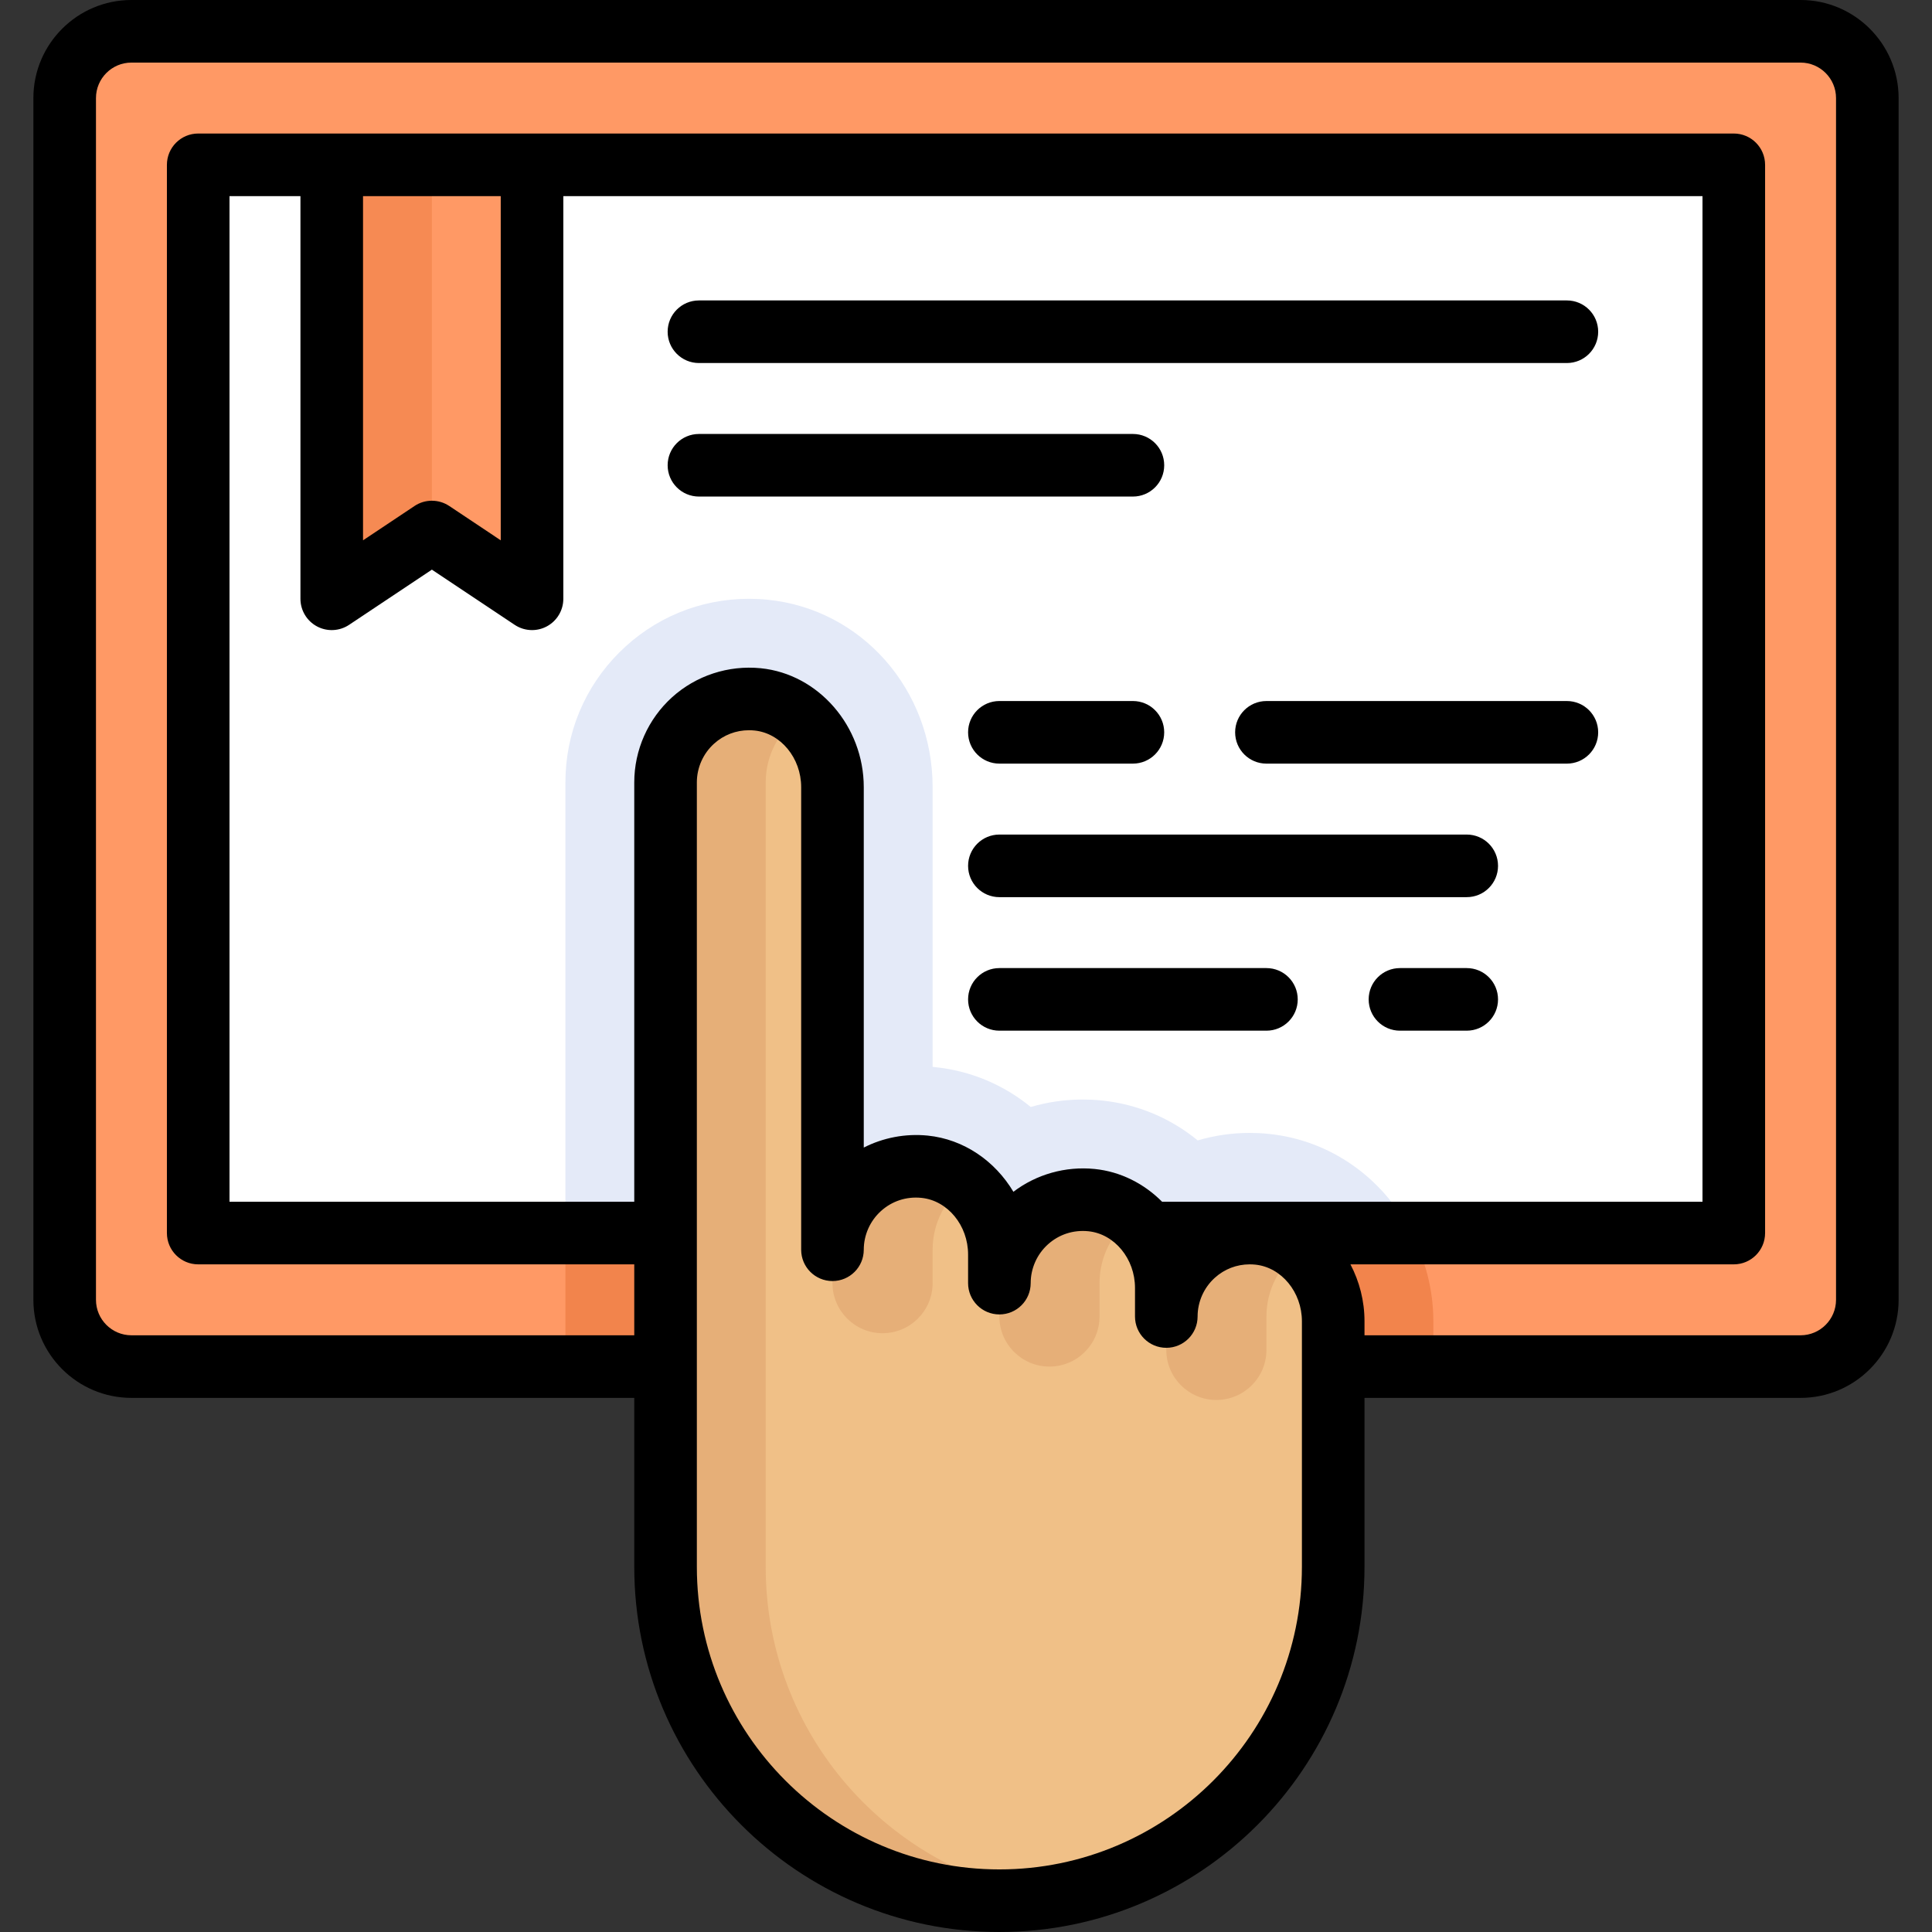 <?xml version="1.0"?>
<svg xmlns="http://www.w3.org/2000/svg" xmlns:xlink="http://www.w3.org/1999/xlink" version="1.1" id="Layer_1" x="0px" y="0px" viewBox="0 0 512 512" style="enable-background:new 0 0 512 512;" xml:space="preserve" width="512px" height="512px" class=""><rect x="0" y="0" width="512" height="512" fill="#333333" stroke="none"/><g><path style="fill:#FF9965" d="M477.166,362.16H34.834c-9.772,0-17.693-7.921-17.693-17.693V25.987  c0-9.772,7.921-17.693,17.693-17.693h442.333c9.772,0,17.693,7.921,17.693,17.693v318.479  C494.86,354.239,486.939,362.16,477.166,362.16z" data-original="#707487" class="" data-old_color="#ff9965"/><path style="fill:#F2844C" d="M149.84,326.773v35.387h230.013v-12.009c0-8.477-2.188-16.373-5.792-23.377H149.84z" data-original="#5B5D6E" class="active-path" data-old_color="#F08751"/><rect x="52.527" y="43.68" style="fill:#FFFFFF;" width="406.946" height="283.093" data-original="#FFFFFF" class=""/><path style="fill:#E4EAF8;" d="M203.421,158.933c-1.658-0.166-3.301-0.247-4.923-0.247c-0.001,0-0.001,0-0.001,0  c-12.997,0-25.216,5.06-34.406,14.251c-9.191,9.191-14.251,21.409-14.251,34.406v119.43h224.221  c-7.374-14.333-21.192-24.617-37.94-26.293c-1.658-0.166-3.301-0.247-4.924-0.247c-4.787,0-9.416,0.696-13.789,1.989  c-7.088-5.81-15.842-9.621-25.52-10.589c-1.658-0.166-3.301-0.247-4.924-0.247c-4.742,0-9.38,0.673-13.804,1.975  c-7.086-5.802-15.834-9.607-25.504-10.575c-0.167-0.017-0.335-0.032-0.501-0.048v-74.135  C247.153,182.783,228.352,161.428,203.421,158.933z" data-original="#E4EAF8"/><path style="fill:#F0C087;" d="M353.313,415.24v-65.089c0-11.569-8.325-22.111-19.836-23.263  c-13.239-1.325-24.397,9.036-24.397,22.002v-7.586c0-11.569-8.325-22.111-19.836-23.263c-13.239-1.325-24.397,9.036-24.397,22.002  v-7.586c0-11.569-8.325-22.111-19.836-23.263c-13.239-1.325-24.397,9.036-24.397,22.002V208.601  c0-11.569-8.325-22.111-19.836-23.263c-13.239-1.325-24.397,9.036-24.397,22.002v207.896c0,48.859,39.608,88.467,88.467,88.467l0,0  C313.706,503.706,353.313,464.099,353.313,415.24z" data-original="#F0C087"/><polygon style="fill:#FF9965" points="87.914,43.68 87.914,158.687 114.454,140.994 140.994,158.687 140.994,43.68 " data-original="#FF5050" class="" data-old_color="#ff9965"/><polygon style="fill:#F68A53" points="87.914,43.68 87.914,158.687 114.454,140.994 114.454,43.68 " data-original="#C84146" class="" data-old_color="#F78F5A"/><g>
	<path style="fill:#E6AF78;" d="M256,313.603c-4.409-3.332-10.031-5.139-16.164-4.333c-10.693,1.405-19.223,12.698-19.223,23.483   v7.289c0,7.328,5.942,13.27,13.27,13.27l0,0c7.328,0,13.27-5.942,13.27-13.27v-8.847C247.153,323.984,250.659,317.64,256,313.603z" data-original="#E6AF78" class=""/>
	<path style="fill:#E6AF78;" d="M300.233,322.449c-4.409-3.332-10.031-5.139-16.164-4.333   c-10.693,1.406-19.223,12.698-19.223,23.483v7.289c0,7.328,5.942,13.27,13.27,13.27l0,0c7.328,0,13.27-5.942,13.27-13.27v-8.847   C291.387,332.831,294.892,326.487,300.233,322.449z" data-original="#E6AF78" class=""/>
	<path style="fill:#E6AF78;" d="M344.467,331.296c-4.409-3.332-10.031-5.139-16.164-4.333   c-10.693,1.406-19.223,12.698-19.223,23.483v7.289c0,7.328,5.942,13.27,13.27,13.27l0,0c7.328,0,13.27-5.942,13.27-13.27v-8.847   C335.62,341.678,339.125,335.333,344.467,331.296z" data-original="#E6AF78" class=""/>
	<path style="fill:#E6AF78;" d="M202.92,415.24V207.343c0-7.164,3.476-13.445,8.756-17.487c-3.073-2.445-6.768-4.103-10.898-4.516   c-13.239-1.325-24.398,9.035-24.398,22.002v207.896c0,48.859,39.608,88.467,88.467,88.467c4.523,0,8.931-0.447,13.27-1.101   C235.57,496.187,202.92,459.576,202.92,415.24z" data-original="#E6AF78" class=""/>
</g><path d="M477.166,0H34.834C20.504,0,8.847,11.658,8.847,25.987v318.479c0,14.329,11.658,25.987,25.987,25.987h133.253v44.786  c0,53.354,43.406,96.76,96.76,96.76s96.76-43.406,96.76-96.76v-44.786h115.559c14.329,0,25.987-11.658,25.987-25.987V25.987  C503.153,11.658,491.496,0,477.166,0z M132.7,51.974v91.216l-13.646-9.098c-2.787-1.858-6.415-1.858-9.201,0l-13.646,9.098V51.974  H132.7z M84,166c2.696,1.443,5.969,1.285,8.514-0.412l21.94-14.627l21.94,14.627c1.388,0.926,2.992,1.393,4.601,1.393  c1.341,0,2.687-0.325,3.914-0.981c2.696-1.443,4.38-4.254,4.38-7.313V51.974H451.18v266.505H307.972  c-4.762-4.789-10.99-8-17.901-8.691c-7.713-0.767-15.414,1.418-21.511,6.046c-4.857-8.15-13.139-13.932-22.723-14.892  c-5.884-0.585-11.765,0.547-16.93,3.175v-95.513c0-16.14-11.993-29.982-27.303-31.516c-8.583-0.854-17.148,1.948-23.507,7.701  c-6.362,5.757-10.011,13.978-10.011,22.553v111.137H60.821V51.974H79.62v106.713C79.62,161.746,81.303,164.557,84,166z   M345.019,415.24c0,44.208-35.965,80.173-80.173,80.173s-80.173-35.965-80.173-80.173V207.343c0-3.898,1.659-7.636,4.553-10.254  c2.572-2.327,5.82-3.569,9.268-3.569c0.482,0,0.968,0.024,1.456,0.073c6.936,0.693,12.369,7.287,12.369,15.011v122.592  c0,4.58,3.713,8.294,8.294,8.294s8.294-3.713,8.294-8.294c0-3.898,1.659-7.636,4.553-10.254c2.932-2.653,6.738-3.897,10.724-3.496  c6.936,0.693,12.369,7.287,12.369,15.011v7.586c0,4.58,3.713,8.294,8.294,8.294s8.294-3.713,8.294-8.294  c0-3.898,1.659-7.636,4.553-10.254c2.932-2.652,6.738-3.896,10.724-3.496c6.936,0.693,12.369,7.287,12.369,15.011v7.586  c0,4.58,3.713,8.294,8.294,8.294s8.294-3.713,8.294-8.294c0-3.898,1.659-7.636,4.553-10.254c2.564-2.32,5.797-3.562,9.237-3.569  h0.002c0.491-0.001,0.986,0.023,1.485,0.073c6.936,0.693,12.369,7.287,12.369,15.011V415.24z M486.566,344.467  c0,5.183-4.217,9.4-9.4,9.4H361.607v-3.716c0-5.413-1.355-10.565-3.726-15.084h101.592c4.58,0,8.294-3.713,8.294-8.294V43.68  c0-4.58-3.713-8.294-8.294-8.294H52.527c-4.58,0-8.294,3.713-8.294,8.294v283.093c0,4.58,3.713,8.294,8.294,8.294h115.559v18.799  H34.834c-5.183,0-9.4-4.217-9.4-9.4V25.987c0-5.183,4.217-9.4,9.4-9.4h442.333c5.183,0,9.4,4.217,9.4,9.4V344.467z" data-original="#000000" class="" style="fill:#000000"/><path d="M185.227,96.207H415.24c4.58,0,8.294-3.713,8.294-8.294s-3.713-8.294-8.294-8.294H185.227c-4.58,0-8.294,3.713-8.294,8.294  S180.646,96.207,185.227,96.207z" data-original="#000000" class="" style="fill:#000000"/><path d="M415.24,185.78h-79.622c-4.58,0-8.294,3.713-8.294,8.294s3.713,8.294,8.294,8.294h79.622c4.58,0,8.294-3.713,8.294-8.294  S419.82,185.78,415.24,185.78z" data-original="#000000" class="" style="fill:#000000"/><path d="M264.847,202.367h35.385c4.58,0,8.294-3.713,8.294-8.294s-3.713-8.294-8.294-8.294h-35.385c-4.58,0-8.294,3.713-8.294,8.294  S260.266,202.367,264.847,202.367z" data-original="#000000" class="" style="fill:#000000"/><path d="M388.7,221.166H264.847c-4.58,0-8.294,3.713-8.294,8.294s3.713,8.294,8.294,8.294H388.7c4.58,0,8.294-3.713,8.294-8.294  S393.28,221.166,388.7,221.166z" data-original="#000000" class="" style="fill:#000000"/><path d="M388.7,256.553h-17.696c-4.58,0-8.294,3.713-8.294,8.294s3.713,8.294,8.294,8.294H388.7c4.58,0,8.294-3.713,8.294-8.294  S393.28,256.553,388.7,256.553z" data-original="#000000" class="" style="fill:#000000"/><path d="M335.619,256.553h-70.772c-4.58,0-8.294,3.713-8.294,8.294s3.713,8.294,8.294,8.294h70.772c4.58,0,8.294-3.713,8.294-8.294  S340.199,256.553,335.619,256.553z" data-original="#000000" class="" style="fill:#000000"/><path d="M185.227,131.594h115.006c4.58,0,8.294-3.713,8.294-8.294c0-4.58-3.713-8.294-8.294-8.294H185.227  c-4.58,0-8.294,3.713-8.294,8.294C176.933,127.881,180.646,131.594,185.227,131.594z" data-original="#000000" class="" style="fill:#000000"/></g> </svg>
